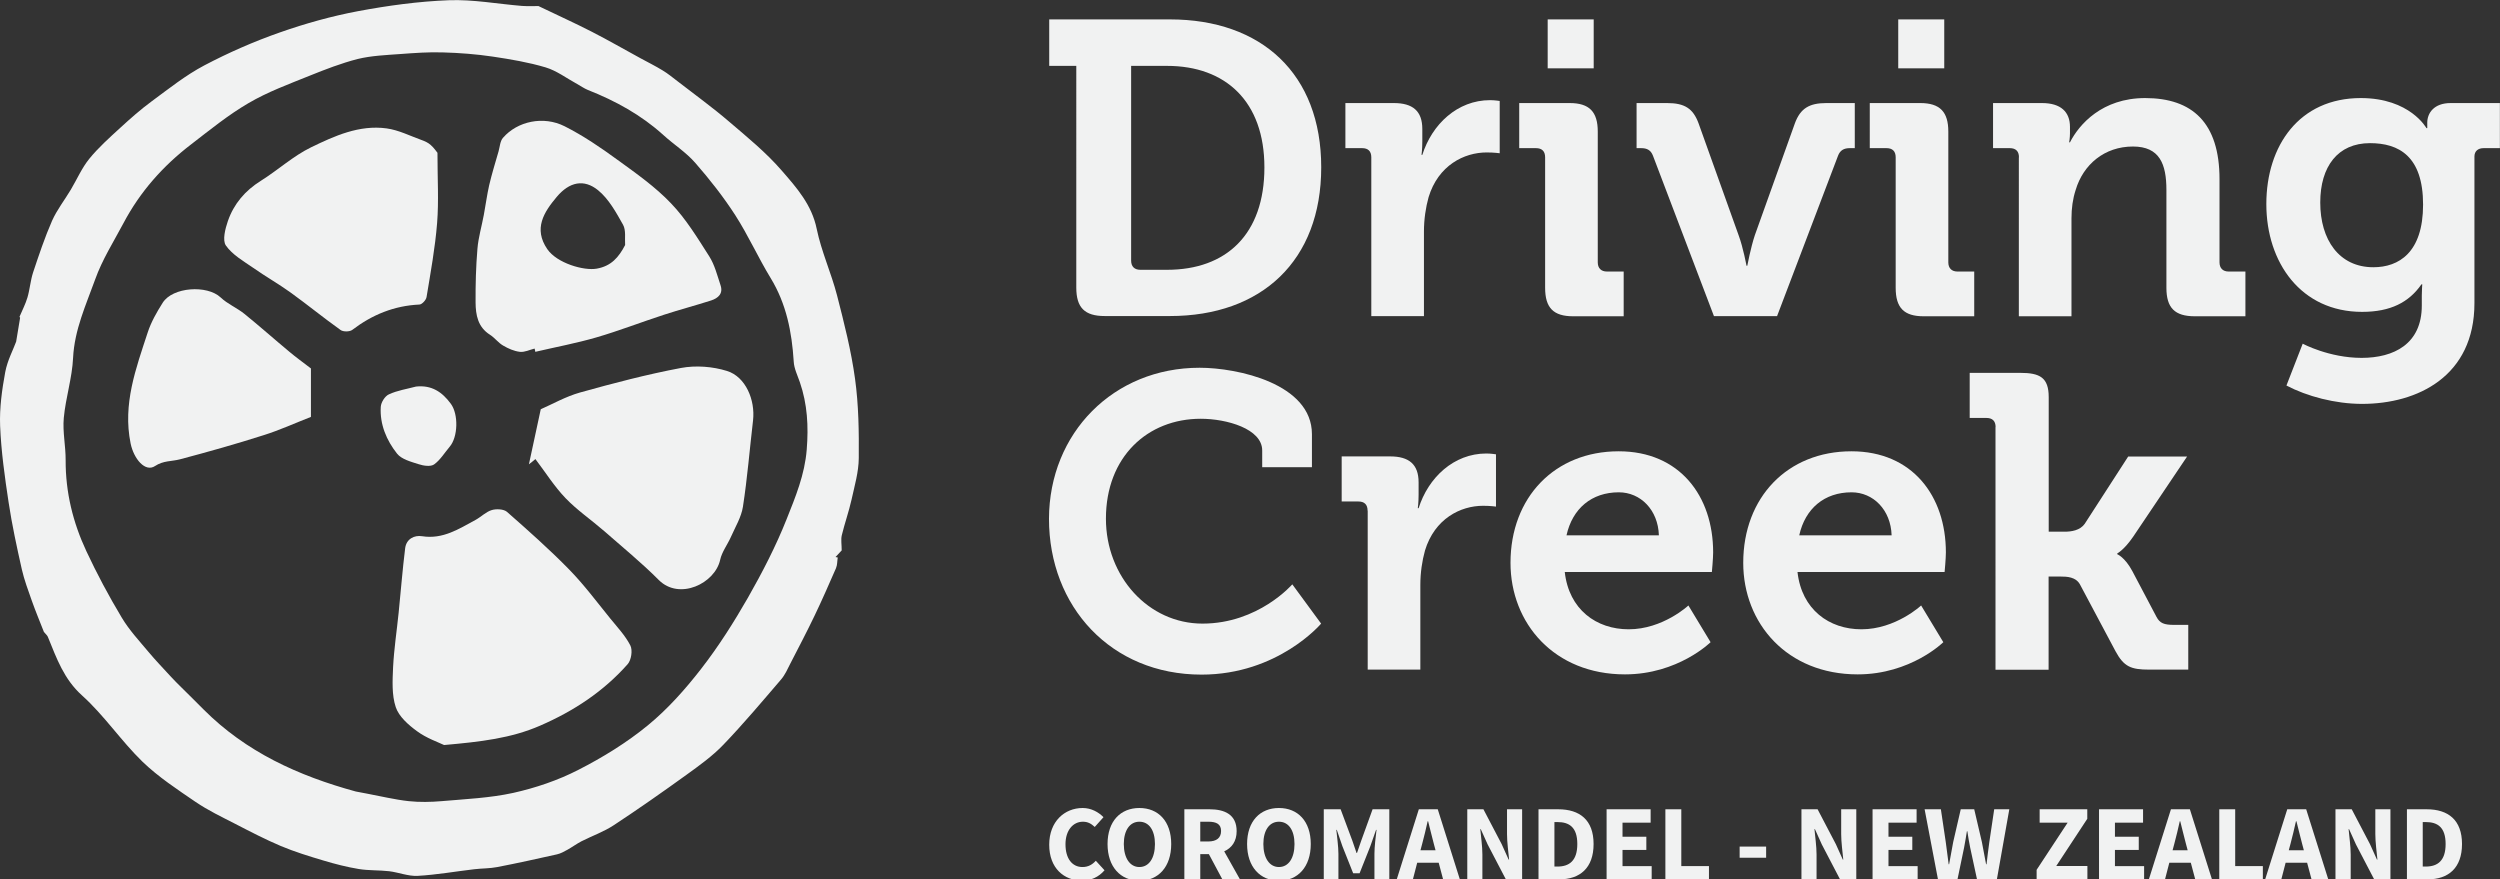 <?xml version="1.0" encoding="utf-8"?>
<!-- Generator: Adobe Illustrator 24.1.1, SVG Export Plug-In . SVG Version: 6.00 Build 0)  -->
<svg version="1.1" id="Layer_1" xmlns="http://www.w3.org/2000/svg" xmlns:xlink="http://www.w3.org/1999/xlink" x="0px" y="0px"
	 viewBox="0 0 215.16 75.68" style="enable-background:new 0 0 215.16 75.68;" xml:space="preserve">
<rect x="0" y="0" width="215.16" height="75.68" fill="#333333" stroke="none"/>
<style type="text/css">
	.st0{fill:#F1F2F2;}
</style>
<g>
	<g>
		<path class="st0" d="M3.78,54.39c-0.34-0.87-0.72-1.78-1.05-2.71c-0.31-0.88-0.64-1.76-0.85-2.67c-0.43-1.92-0.85-3.84-1.14-5.78
			c-0.33-2.18-0.64-4.38-0.73-6.58c-0.06-1.54,0.16-3.11,0.44-4.63c0.19-1.01,0.7-1.95,0.94-2.62c0.15-0.89,0.25-1.47,0.34-2.05
			c-0.02-0.03-0.03-0.06-0.05-0.09c0.23-0.55,0.51-1.08,0.68-1.65c0.21-0.71,0.26-1.47,0.49-2.17c0.5-1.5,1-3,1.63-4.44
			c0.42-0.94,1.08-1.78,1.61-2.67c0.53-0.89,0.95-1.87,1.59-2.66c0.79-0.97,1.74-1.82,2.67-2.67c0.86-0.79,1.74-1.57,2.69-2.27
			c1.48-1.09,2.93-2.25,4.54-3.1c2.09-1.1,4.28-2.06,6.51-2.84c2.19-0.77,4.45-1.4,6.73-1.83c2.57-0.48,5.19-0.84,7.8-0.94
			c2.1-0.08,4.21,0.32,6.31,0.49c0.56,0.04,1.13,0.01,1.41,0.01c1.7,0.82,3.17,1.48,4.59,2.21c1.41,0.72,2.79,1.52,4.19,2.28
			c0.64,0.35,1.29,0.67,1.91,1.05c0.45,0.27,0.86,0.61,1.28,0.93c1.48,1.15,3.01,2.25,4.43,3.47c1.57,1.34,3.2,2.67,4.54,4.22
			c1.27,1.46,2.59,2.94,3.01,5.02c0.4,1.94,1.25,3.79,1.75,5.72c0.61,2.37,1.22,4.77,1.55,7.19c0.31,2.25,0.34,4.55,0.32,6.82
			c-0.01,1.19-0.36,2.38-0.62,3.56c-0.23,1.03-0.59,2.04-0.84,3.07c-0.09,0.37-0.01,0.79-0.01,1.31c-0.1,0.11-0.31,0.34-0.53,0.57
			c0.06,0.01,0.13,0.03,0.19,0.04c-0.05,0.31-0.03,0.64-0.15,0.92c-0.6,1.37-1.2,2.75-1.85,4.1c-0.66,1.38-1.37,2.73-2.07,4.09
			c-0.24,0.47-0.46,0.98-0.8,1.38c-1.63,1.9-3.25,3.83-4.98,5.63c-0.94,0.98-2.07,1.79-3.18,2.59c-2.05,1.48-4.12,2.93-6.23,4.32
			c-0.86,0.57-1.86,0.92-2.79,1.39c-0.42,0.22-0.8,0.5-1.21,0.73c-0.29,0.16-0.59,0.33-0.91,0.4c-1.7,0.38-3.41,0.76-5.12,1.09
			c-0.66,0.13-1.34,0.11-2,0.19c-1.62,0.19-3.24,0.48-4.87,0.57c-0.81,0.04-1.63-0.3-2.45-0.4c-0.87-0.1-1.76-0.05-2.61-0.19
			c-1.03-0.17-2.04-0.43-3.04-0.73c-1.24-0.37-2.48-0.75-3.67-1.25c-1.35-0.57-2.65-1.25-3.95-1.92c-1.15-0.59-2.32-1.15-3.38-1.87
			c-1.58-1.08-3.21-2.15-4.58-3.47c-1.84-1.79-3.29-3.98-5.19-5.69c-1.57-1.41-2.19-3.19-2.93-5C4.1,54.71,3.94,54.58,3.78,54.39z
			 M30.62,68.12c0.32,0.06,0.66,0.13,1,0.19c1.18,0.22,2.36,0.51,3.55,0.64c0.94,0.1,1.9,0.08,2.84,0c2.06-0.18,4.15-0.27,6.16-0.71
			c1.92-0.43,3.85-1.08,5.6-1.98c2.1-1.07,4.16-2.34,5.98-3.83c1.72-1.41,3.24-3.12,4.61-4.89c1.49-1.92,2.8-3.99,4.01-6.1
			c1.24-2.18,2.41-4.44,3.33-6.76c0.76-1.91,1.56-3.83,1.73-5.99c0.16-2,0.06-3.9-0.59-5.79c-0.2-0.59-0.5-1.18-0.53-1.79
			c-0.16-2.54-0.63-4.95-1.98-7.17c-1.08-1.77-1.93-3.68-3.05-5.42c-1.02-1.58-2.2-3.08-3.44-4.5c-0.79-0.91-1.85-1.58-2.75-2.4
			c-1.91-1.73-4.12-2.94-6.5-3.88c-0.32-0.13-0.61-0.34-0.92-0.51c-0.9-0.49-1.75-1.14-2.71-1.43c-1.48-0.44-3.02-0.7-4.56-0.93
			c-1.42-0.21-2.85-0.32-4.29-0.36c-1.22-0.04-2.44,0.05-3.66,0.14c-1.23,0.09-2.49,0.14-3.68,0.43C29.38,5.44,28,5.97,26.64,6.52
			c-1.78,0.72-3.61,1.39-5.26,2.36c-1.75,1.02-3.34,2.32-4.95,3.56c-2.4,1.84-4.38,4.07-5.8,6.76c-0.85,1.6-1.84,3.16-2.44,4.85
			c-0.79,2.19-1.78,4.33-1.9,6.75c-0.08,1.73-0.64,3.44-0.8,5.17c-0.11,1.2,0.17,2.43,0.16,3.65c-0.01,2.75,0.63,5.35,1.78,7.81
			c0.91,1.95,1.93,3.86,3.04,5.71c0.64,1.08,1.52,2.02,2.33,2.99c0.61,0.73,1.27,1.41,1.91,2.11c0.28,0.31,0.58,0.6,0.88,0.9
			c0.32,0.32,0.64,0.63,0.96,0.95c0.32,0.32,0.65,0.65,0.97,0.97C21.17,64.72,25.68,66.77,30.62,68.12z"/>
		<path class="st0" d="M38.22,64.12c-0.52-0.25-1.52-0.59-2.33-1.19c-0.74-0.54-1.56-1.26-1.83-2.07c-0.35-1.05-0.28-2.28-0.23-3.43
			c0.08-1.58,0.32-3.14,0.48-4.71c0.19-1.85,0.33-3.7,0.56-5.54c0.1-0.8,0.79-1.14,1.46-1.03c1.79,0.28,3.16-0.63,4.59-1.4
			c0.48-0.26,0.9-0.7,1.4-0.85c0.39-0.12,1.03-0.09,1.31,0.15c1.83,1.61,3.66,3.23,5.36,4.97c1.28,1.31,2.38,2.79,3.54,4.22
			c0.61,0.75,1.29,1.47,1.72,2.31c0.21,0.41,0.08,1.26-0.23,1.61c-2.08,2.35-4.63,4.03-7.53,5.29
			C43.99,63.54,41.38,63.84,38.22,64.12z"/>
		<path class="st0" d="M45.52,39.96c0.32-1.49,0.64-2.98,1.02-4.74c0.99-0.43,2.14-1.09,3.38-1.44c2.87-0.8,5.76-1.56,8.68-2.11
			c1.28-0.24,2.74-0.13,3.98,0.26c1.59,0.5,2.43,2.49,2.23,4.25c-0.29,2.48-0.49,4.97-0.87,7.43c-0.14,0.9-0.66,1.75-1.04,2.61
			c-0.29,0.66-0.77,1.27-0.92,1.96c-0.44,2.03-3.51,3.52-5.29,1.73c-1.48-1.49-3.12-2.82-4.7-4.21c-1.09-0.95-2.31-1.78-3.31-2.82
			c-0.98-1.02-1.74-2.24-2.6-3.37C45.9,39.67,45.71,39.81,45.52,39.96z"/>
		<path class="st0" d="M46.01,30c-0.42,0.1-0.86,0.33-1.27,0.28c-0.5-0.06-1-0.28-1.44-0.54c-0.42-0.24-0.72-0.67-1.13-0.93
			c-1.05-0.66-1.23-1.71-1.24-2.78c-0.01-1.54,0.03-3.08,0.16-4.62c0.08-0.98,0.37-1.94,0.55-2.92c0.16-0.85,0.27-1.71,0.46-2.55
			c0.23-0.98,0.53-1.95,0.81-2.92c0.11-0.39,0.13-0.88,0.38-1.16c1.23-1.42,3.47-1.92,5.31-0.99c1.6,0.81,3.1,1.83,4.55,2.89
			c1.6,1.16,3.25,2.32,4.6,3.74c1.29,1.34,2.28,2.98,3.29,4.56c0.47,0.74,0.69,1.64,0.97,2.48c0.25,0.73-0.2,1.12-0.81,1.32
			c-1.34,0.43-2.71,0.79-4.06,1.23c-1.94,0.63-3.86,1.38-5.82,1.95c-1.72,0.5-3.5,0.83-5.25,1.24C46.06,30.17,46.03,30.09,46.01,30z
			 M53.8,21.09c-0.04-0.56,0.09-1.27-0.18-1.75c-0.6-1.07-1.23-2.22-2.15-2.97c-1.21-0.98-2.46-0.73-3.56,0.58
			c-1.09,1.3-2.02,2.72-0.81,4.49c0.84,1.22,3.16,1.88,4.26,1.68C52.6,22.9,53.25,22.15,53.8,21.09z"/>
		<path class="st0" d="M37.65,13.15c0,2.25,0.12,4.16-0.03,6.04c-0.17,2.14-0.56,4.26-0.91,6.38c-0.04,0.25-0.39,0.63-0.61,0.64
			c-2.17,0.1-4.06,0.87-5.78,2.18c-0.22,0.17-0.78,0.18-1.01,0.01c-1.46-1.04-2.85-2.18-4.31-3.23c-1.04-0.75-2.16-1.38-3.21-2.12
			c-0.84-0.58-1.79-1.12-2.35-1.92c-0.31-0.45-0.06-1.43,0.17-2.1c0.51-1.48,1.48-2.62,2.84-3.47c1.47-0.92,2.78-2.13,4.32-2.88
			c2.02-0.98,4.15-1.95,6.5-1.63c1.03,0.14,2.01,0.64,3.01,1c0.28,0.1,0.57,0.23,0.79,0.43C37.35,12.72,37.57,13.06,37.65,13.15z"/>
		<path class="st0" d="M26.76,31.71c0,1.36,0,2.75,0,4.17c-1.38,0.54-2.69,1.14-4.06,1.57c-2.38,0.76-4.79,1.44-7.21,2.08
			c-0.71,0.19-1.43,0.1-2.15,0.58c-0.84,0.56-1.83-0.62-2.1-1.95c-0.69-3.39,0.46-6.45,1.47-9.54c0.29-0.9,0.78-1.75,1.29-2.56
			c0.85-1.36,3.82-1.56,4.99-0.46c0.59,0.56,1.39,0.89,2.03,1.4c1.31,1.06,2.58,2.19,3.88,3.27C25.47,30.75,26.07,31.18,26.76,31.71
			z"/>
		<path class="st0" d="M35.8,33.27c1.35-0.15,2.26,0.47,3,1.48c0.67,0.9,0.62,2.86-0.1,3.7c-0.44,0.52-0.81,1.14-1.34,1.52
			c-0.3,0.21-0.91,0.12-1.33-0.02c-0.66-0.21-1.47-0.42-1.86-0.91c-0.9-1.14-1.49-2.51-1.4-4.02c0.02-0.39,0.36-0.93,0.7-1.08
			C34.2,33.6,35.02,33.48,35.8,33.27z"/>
	</g>
	<g>
		<g>
			<path class="st0" d="M92.64,5.67H90.3V1.67h10.39c7.88,0,13.02,4.68,13.02,12.73s-5.14,12.8-13.02,12.8h-5.61
				c-1.73,0-2.45-0.72-2.45-2.45V5.67z M98.14,23.22h2.3c5.11,0,8.38-3.06,8.38-8.81c0-5.68-3.34-8.74-8.38-8.74h-3.09v16.76
				C97.35,22.93,97.63,23.22,98.14,23.22z"/>
			<path class="st0" d="M118.02,13.54c0-0.54-0.29-0.79-0.79-0.79h-1.44V8.87h4.17c1.62,0,2.45,0.68,2.45,2.23v1.08
				c0,0.68-0.07,1.15-0.07,1.15h0.07c0.83-2.63,3.02-4.71,5.83-4.71c0.4,0,0.83,0.07,0.83,0.07v4.5c0,0-0.47-0.07-1.12-0.07
				c-1.94,0-4.17,1.11-5,3.85c-0.25,0.9-0.4,1.91-0.4,2.98v7.26h-4.53V13.54z"/>
			<path class="st0" d="M132.98,13.54c0-0.54-0.29-0.79-0.79-0.79h-1.44V8.87h4.35c1.69,0,2.41,0.76,2.41,2.45v11.26
				c0,0.5,0.29,0.79,0.79,0.79h1.44v3.85h-4.35c-1.69,0-2.41-0.72-2.41-2.45V13.54z M133.2,1.67h3.96v4.21h-3.96V1.67z"/>
			<path class="st0" d="M142.26,13.4c-0.18-0.47-0.5-0.65-1.01-0.65h-0.4V8.87h2.63c1.51,0,2.23,0.47,2.7,1.73l3.45,9.64
				c0.4,1.08,0.68,2.63,0.68,2.63h0.07c0,0,0.29-1.55,0.65-2.63l3.45-9.64c0.47-1.26,1.22-1.73,2.7-1.73h2.45v3.88h-0.43
				c-0.5,0-0.83,0.18-1.01,0.65l-5.25,13.81h-5.43L142.26,13.4z"/>
			<path class="st0" d="M163.15,13.54c0-0.54-0.29-0.79-0.79-0.79h-1.44V8.87h4.35c1.69,0,2.41,0.76,2.41,2.45v11.26
				c0,0.5,0.29,0.79,0.79,0.79h1.44v3.85h-4.35c-1.69,0-2.41-0.72-2.41-2.45V13.54z M163.37,1.67h3.96v4.21h-3.96V1.67z"/>
			<path class="st0" d="M173.76,13.54c0-0.54-0.29-0.79-0.79-0.79h-1.44V8.87h4.21c1.62,0,2.41,0.76,2.41,2.05v0.54
				c0,0.4-0.07,0.79-0.07,0.79h0.07c0.79-1.55,2.77-3.81,6.47-3.81c4.06,0,6.4,2.12,6.4,6.98v7.16c0,0.5,0.29,0.79,0.79,0.79h1.44
				v3.85h-4.35c-1.73,0-2.45-0.72-2.45-2.45v-8.42c0-2.23-0.58-3.74-2.88-3.74c-2.45,0-4.28,1.55-4.93,3.74
				c-0.25,0.76-0.36,1.58-0.36,2.45v8.42h-4.53V13.54z"/>
			<path class="st0" d="M203.18,8.44c4.24,0,5.65,2.59,5.65,2.59h0.07c0,0,0-0.22,0-0.47c0-0.83,0.58-1.69,2.01-1.69h4.24v3.88h-1.4
				c-0.47,0-0.79,0.25-0.79,0.72v12.62c0,6.29-4.89,8.67-9.67,8.67c-2.3,0-4.75-0.65-6.51-1.58l1.4-3.6c0,0,2.27,1.22,5.07,1.22
				c2.77,0,5.18-1.19,5.18-4.5v-0.86c0-0.43,0.04-0.97,0.04-0.97h-0.07c-1.08,1.55-2.66,2.37-5.11,2.37c-5.25,0-8.24-4.24-8.24-9.28
				C195.05,12.53,197.89,8.44,203.18,8.44z M208.54,17.61c0-4.17-2.09-5.29-4.57-5.29c-2.77,0-4.28,2.01-4.28,5.11
				c0,3.2,1.62,5.57,4.57,5.57C206.45,23,208.54,21.74,208.54,17.61z"/>
		</g>
		<g>
			<path class="st0" d="M103.24,31.65c3.27,0,9.67,1.37,9.67,5.72v2.84h-4.28v-1.44c0-1.87-3.06-2.73-5.29-2.73
				c-4.57,0-8.16,3.27-8.16,8.6c0,5,3.67,9.03,8.31,9.03c4.82,0,7.73-3.38,7.73-3.38l2.48,3.38c0,0-3.7,4.39-10.29,4.39
				c-7.8,0-13.13-5.86-13.13-13.41C90.3,37.26,95.84,31.65,103.24,31.65z"/>
			<path class="st0" d="M117.7,43.95c0-0.54-0.29-0.79-0.79-0.79h-1.44v-3.88h4.17c1.62,0,2.45,0.68,2.45,2.23v1.08
				c0,0.68-0.07,1.15-0.07,1.15h0.07c0.83-2.63,3.02-4.71,5.83-4.71c0.4,0,0.83,0.07,0.83,0.07v4.5c0,0-0.47-0.07-1.11-0.07
				c-1.94,0-4.17,1.11-5,3.85c-0.25,0.9-0.4,1.91-0.4,2.99v7.26h-4.53V43.95z"/>
			<path class="st0" d="M139.31,38.84c5.25,0,8.13,3.85,8.13,8.7c0,0.54-0.11,1.69-0.11,1.69h-12.66c0.36,3.24,2.73,4.93,5.5,4.93
				c2.95,0,5.14-2.05,5.14-2.05l1.91,3.16c0,0-2.8,2.77-7.37,2.77c-6.08,0-9.85-4.39-9.85-9.6C130,42.8,133.81,38.84,139.31,38.84z
				 M142.77,46.07c-0.07-2.19-1.58-3.7-3.45-3.7c-2.34,0-3.99,1.4-4.5,3.7H142.77z"/>
			<path class="st0" d="M159.34,38.84c5.25,0,8.13,3.85,8.13,8.7c0,0.54-0.11,1.69-0.11,1.69H154.7c0.36,3.24,2.73,4.93,5.5,4.93
				c2.95,0,5.14-2.05,5.14-2.05l1.91,3.16c0,0-2.8,2.77-7.37,2.77c-6.08,0-9.85-4.39-9.85-9.6
				C150.03,42.8,153.84,38.84,159.34,38.84z M162.8,46.07c-0.07-2.19-1.58-3.7-3.45-3.7c-2.34,0-3.99,1.4-4.5,3.7H162.8z"/>
			<path class="st0" d="M171.75,36.76c0-0.54-0.29-0.79-0.79-0.79h-1.44v-3.88h4.35c1.69,0,2.45,0.4,2.45,2.09v11.58h1.37
				c0.58,0,1.33-0.11,1.73-0.68l3.74-5.79h5.07l-4.64,6.9c-0.79,1.15-1.37,1.44-1.37,1.44v0.07c0,0,0.65,0.25,1.29,1.44l2.09,3.96
				c0.29,0.54,0.65,0.68,1.51,0.68h1.22v3.85h-3.38c-1.55,0-2.16-0.25-2.88-1.58l-3.06-5.75c-0.36-0.65-1.11-0.68-1.69-0.68h-1.01
				v8.02h-4.57V36.76z"/>
		</g>
		<g>
			<path class="st0" d="M93.18,69.54c0.75,0,1.38,0.37,1.79,0.79l-0.75,0.84c-0.31-0.28-0.59-0.45-1.02-0.45
				c-0.84,0-1.5,0.73-1.5,1.94c0,1.24,0.58,1.96,1.46,1.96c0.5,0,0.85-0.21,1.15-0.54l0.75,0.82c-0.5,0.58-1.17,0.89-1.92,0.89
				c-1.56,0-2.84-1.06-2.84-3.09C90.3,70.7,91.62,69.54,93.18,69.54z"/>
			<path class="st0" d="M95.32,72.64c0-1.97,1.12-3.1,2.74-3.1c1.63,0,2.74,1.14,2.74,3.1c0,1.97-1.11,3.16-2.74,3.16
				C96.44,75.79,95.32,74.61,95.32,72.64z M99.4,72.64c0-1.2-0.52-1.92-1.34-1.92c-0.81,0-1.34,0.72-1.34,1.92
				c0,1.21,0.53,1.98,1.34,1.98C98.89,74.62,99.4,73.85,99.4,72.64z"/>
			<path class="st0" d="M105.2,75.68l-1.16-2.17h-0.74v2.17h-1.37v-6.03h2.17c1.28,0,2.33,0.44,2.33,1.88
				c0,0.89-0.43,1.45-1.07,1.74l1.36,2.42H105.2z M103.3,72.42h0.69c0.71,0,1.1-0.31,1.1-0.9s-0.39-0.8-1.1-0.8h-0.69V72.42z"/>
			<path class="st0" d="M107.33,72.64c0-1.97,1.12-3.1,2.74-3.1c1.63,0,2.74,1.14,2.74,3.1c0,1.97-1.11,3.16-2.74,3.16
				C108.45,75.79,107.33,74.61,107.33,72.64z M111.41,72.64c0-1.2-0.52-1.92-1.34-1.92c-0.81,0-1.34,0.72-1.34,1.92
				c0,1.21,0.53,1.98,1.34,1.98C110.9,74.62,111.41,73.85,111.41,72.64z"/>
			<path class="st0" d="M113.94,69.65h1.44l1.01,2.71l0.36,1.05h0.04l0.36-1.05l0.98-2.71h1.44v6.03h-1.28v-2.21
				c0-0.59,0.11-1.47,0.18-2.05h-0.04l-0.49,1.4l-0.93,2.34h-0.55l-0.93-2.34l-0.48-1.4h-0.04c0.06,0.58,0.18,1.46,0.18,2.05v2.21
				h-1.26V69.65z"/>
			<path class="st0" d="M123.82,74.25h-1.85l-0.37,1.43h-1.39l1.9-6.03h1.63l1.9,6.03h-1.44L123.82,74.25z M123.55,73.18l-0.15-0.56
				c-0.17-0.6-0.32-1.31-0.49-1.94h-0.04c-0.14,0.64-0.31,1.34-0.47,1.94l-0.15,0.56H123.55z"/>
			<path class="st0" d="M126.27,69.65h1.4l1.57,3l0.6,1.33h0.04c-0.06-0.64-0.18-1.49-0.18-2.2v-2.13h1.3v6.03h-1.4l-1.57-3.01
				l-0.59-1.31h-0.04c0.06,0.67,0.18,1.47,0.18,2.18v2.14h-1.3V69.65z"/>
			<path class="st0" d="M132.41,69.65h1.7c1.85,0,3.04,0.92,3.04,2.99s-1.18,3.04-2.95,3.04h-1.79V69.65z M134.04,74.58
				c1.02,0,1.71-0.5,1.71-1.94c0-1.44-0.69-1.89-1.71-1.89h-0.26v3.83H134.04z"/>
			<path class="st0" d="M138.28,69.65h3.78v1.15h-2.42v1.21h2.05v1.14h-2.05v1.39h2.51v1.15h-3.88V69.65z"/>
			<path class="st0" d="M143.33,69.65h1.37v4.89h2.38v1.15h-3.75V69.65z"/>
			<path class="st0" d="M149.73,72.86H152v0.96h-2.28V72.86z"/>
			<path class="st0" d="M155.03,69.65h1.4l1.57,3l0.6,1.33h0.04c-0.06-0.64-0.18-1.49-0.18-2.2v-2.13h1.3v6.03h-1.4l-1.57-3.01
				l-0.59-1.31h-0.04c0.06,0.67,0.18,1.47,0.18,2.18v2.14h-1.3V69.65z"/>
			<path class="st0" d="M161.17,69.65h3.78v1.15h-2.42v1.21h2.05v1.14h-2.05v1.39h2.51v1.15h-3.88V69.65z"/>
			<path class="st0" d="M165.64,69.65h1.4l0.42,2.82c0.08,0.63,0.17,1.27,0.25,1.91h0.04c0.11-0.64,0.23-1.28,0.35-1.91l0.65-2.82
				h1.16l0.66,2.82c0.12,0.61,0.24,1.26,0.36,1.91h0.04c0.07-0.65,0.16-1.29,0.24-1.91l0.42-2.82h1.3l-1.07,6.03h-1.71l-0.59-2.74
				c-0.09-0.46-0.18-0.95-0.24-1.4h-0.04c-0.07,0.44-0.15,0.93-0.24,1.4l-0.57,2.74h-1.68L165.64,69.65z"/>
			<path class="st0" d="M175.28,74.86l2.67-4.06h-2.41v-1.15h4.1v0.82l-2.67,4.06h2.68v1.15h-4.37V74.86z"/>
			<path class="st0" d="M180.66,69.65h3.78v1.15h-2.42v1.21h2.05v1.14h-2.05v1.39h2.51v1.15h-3.88V69.65z"/>
			<path class="st0" d="M188.55,74.25h-1.85l-0.37,1.43h-1.39l1.9-6.03h1.63l1.9,6.03h-1.44L188.55,74.25z M188.28,73.18l-0.15-0.56
				c-0.17-0.6-0.32-1.31-0.49-1.94h-0.04c-0.14,0.64-0.31,1.34-0.47,1.94l-0.15,0.56H188.28z"/>
			<path class="st0" d="M191,69.65h1.37v4.89h2.38v1.15H191V69.65z"/>
			<path class="st0" d="M198.56,74.25h-1.85l-0.37,1.43h-1.39l1.9-6.03h1.63l1.9,6.03h-1.44L198.56,74.25z M198.28,73.18l-0.15-0.56
				c-0.17-0.6-0.32-1.31-0.49-1.94h-0.04c-0.14,0.64-0.31,1.34-0.47,1.94l-0.15,0.56H198.28z"/>
			<path class="st0" d="M201,69.65h1.4l1.57,3l0.6,1.33h0.04c-0.06-0.64-0.18-1.49-0.18-2.2v-2.13h1.3v6.03h-1.4l-1.57-3.01
				l-0.59-1.31h-0.04c0.06,0.67,0.18,1.47,0.18,2.18v2.14H201V69.65z"/>
			<path class="st0" d="M207.15,69.65h1.7c1.85,0,3.04,0.92,3.04,2.99s-1.18,3.04-2.95,3.04h-1.79V69.65z M208.77,74.58
				c1.02,0,1.71-0.5,1.71-1.94c0-1.44-0.69-1.89-1.71-1.89h-0.26v3.83H208.77z"/>
		</g>
	</g>
</g>
</svg>
